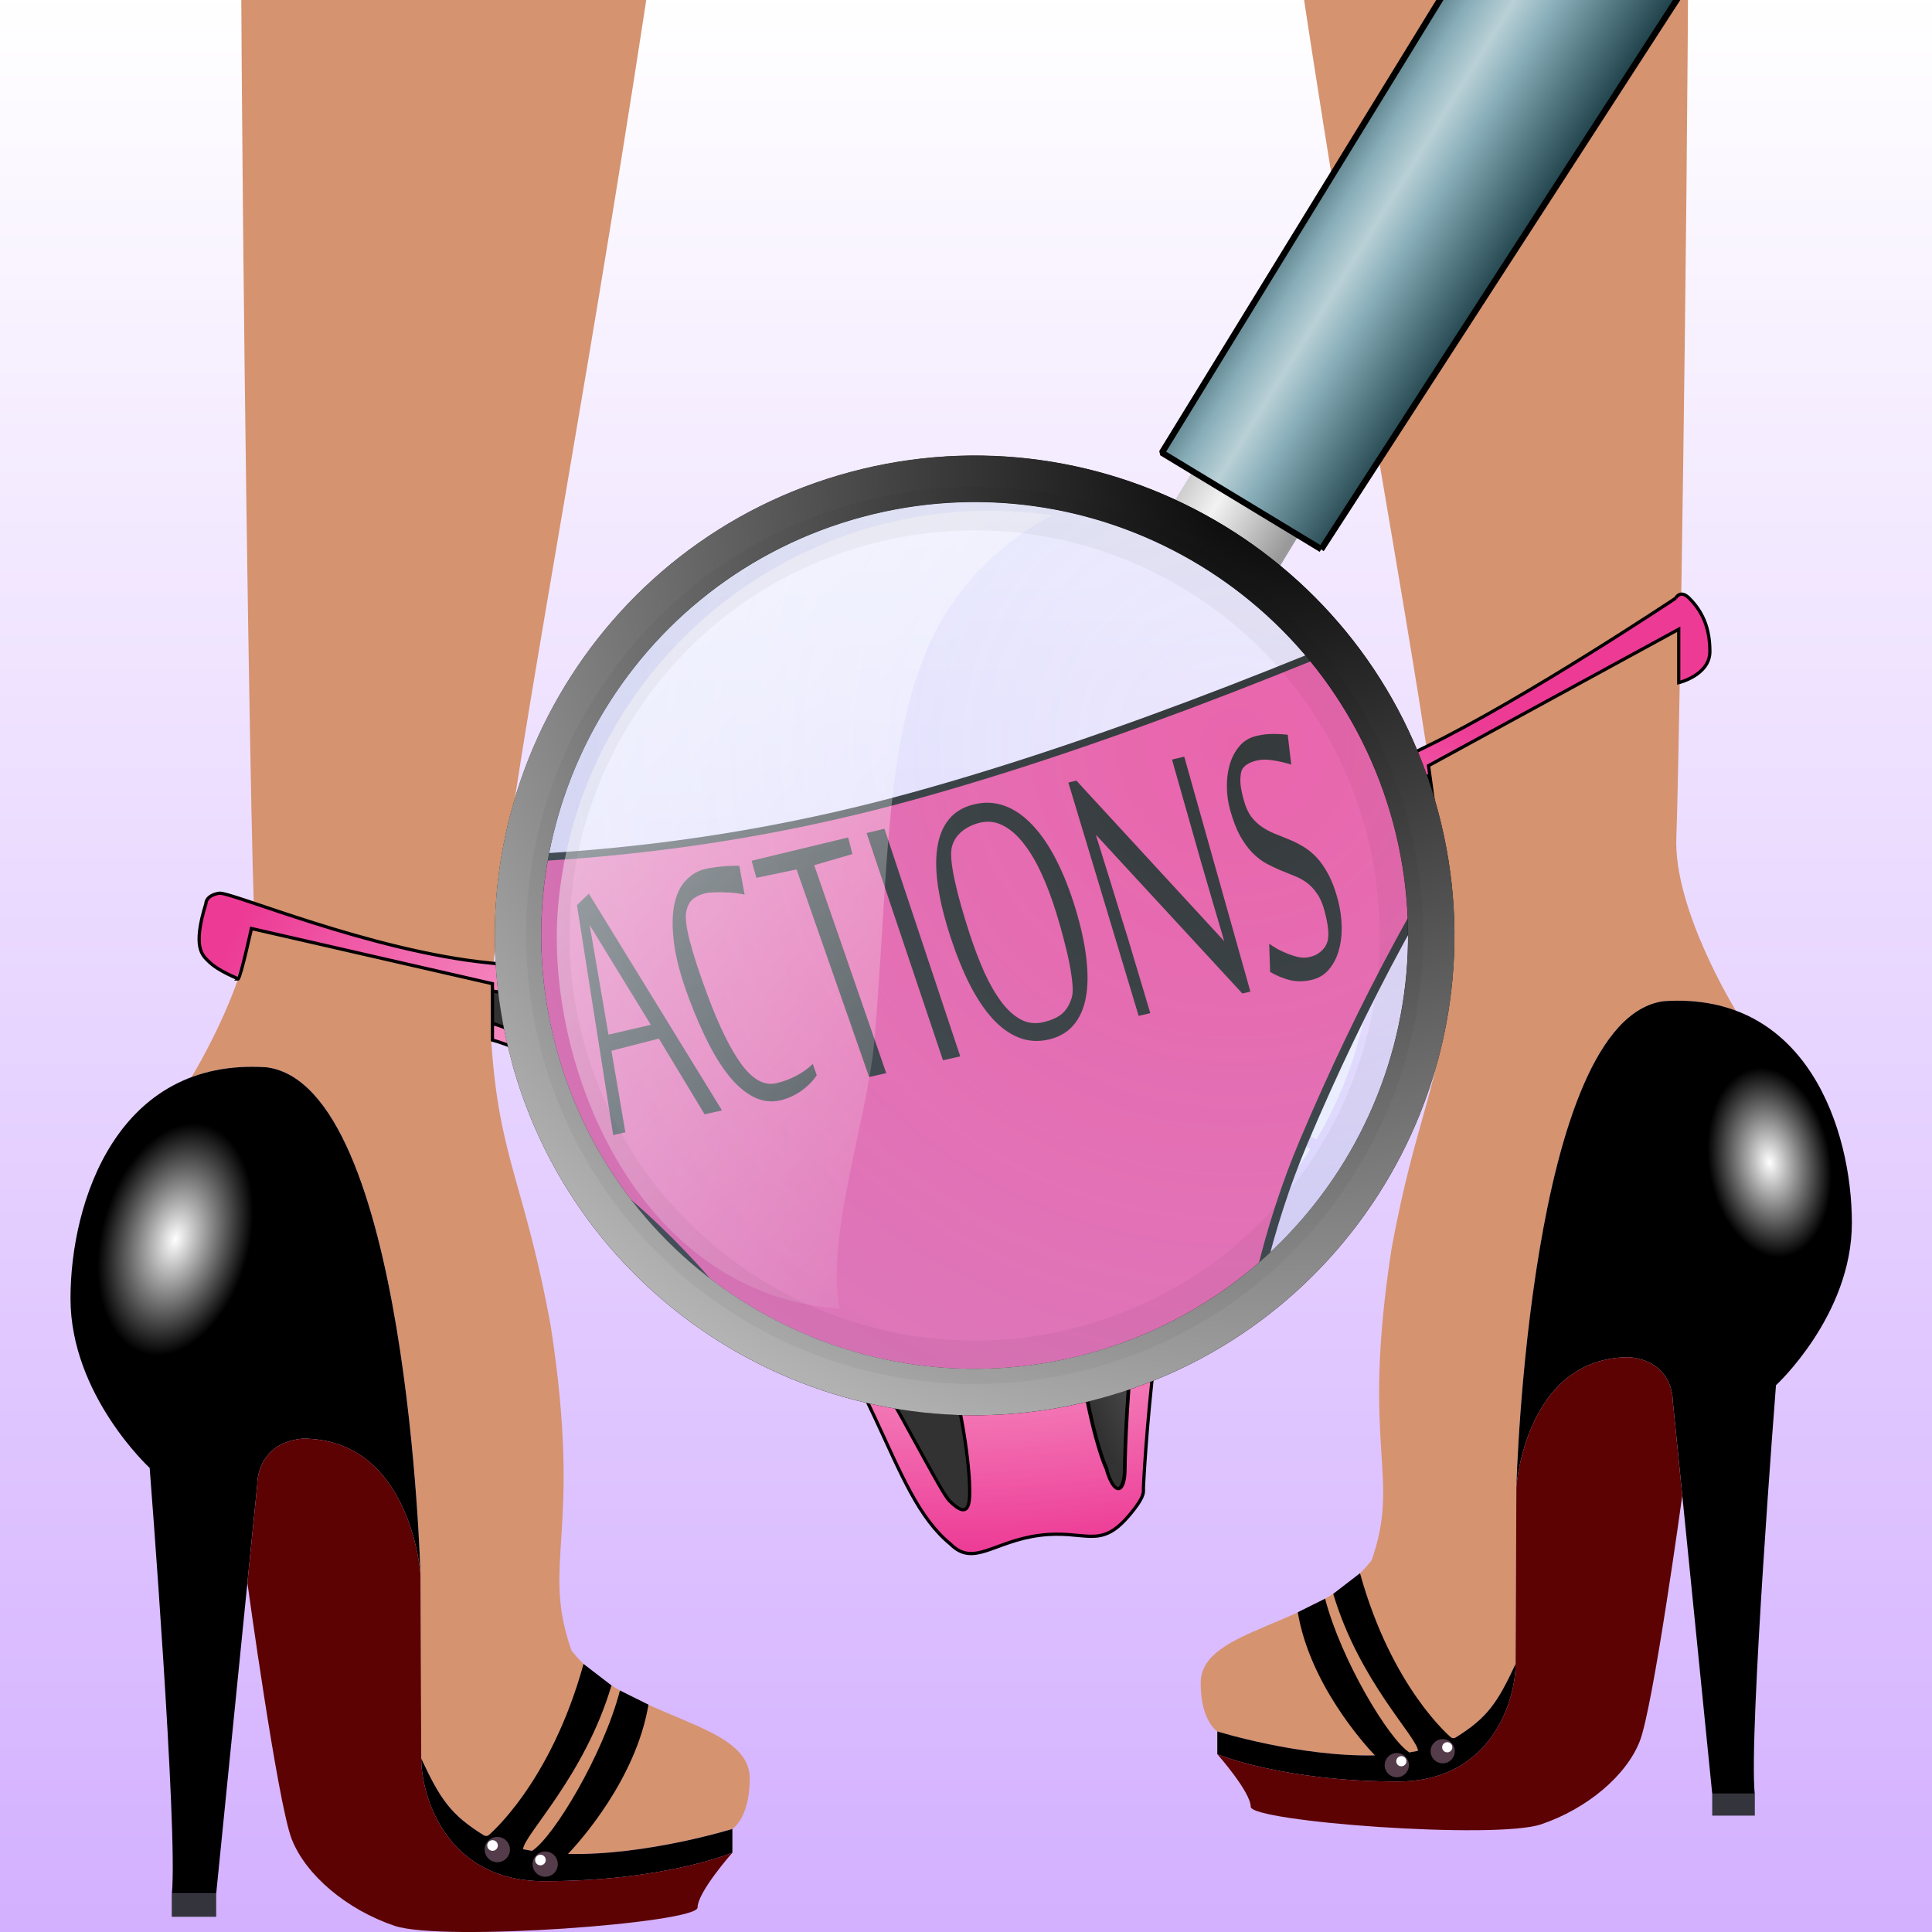 <?xml version="1.0" encoding="UTF-8" standalone="no"?>
<svg id="svg2" xmlns:rdf="http://www.w3.org/1999/02/22-rdf-syntax-ns#" xmlns="http://www.w3.org/2000/svg" xml:space="preserve" viewBox="0 0 595.85 595.85" version="1.1" xmlns:cc="http://creativecommons.org/ns#" xmlns:xlink="http://www.w3.org/1999/xlink" xmlns:dc="http://purl.org/dc/elements/1.1/"><defs id="defs6"><linearGradient id="linearGradient10166"><stop id="stop10168" stop-color="#fff" offset="0"/><stop id="stop10170" stop-color="#fff" stop-opacity="0" offset="1"/></linearGradient><linearGradient id="linearGradient4429" y2="135.29" gradientUnits="userSpaceOnUse" y1="151.45" gradientTransform="matrix(-.494 -1.844 1.844 -.494 275.92 794.17)" x2="149.56" x1="132.33"><stop id="stop4425" stop-color="#999" offset="0"/><stop id="stop4431" stop-color="#f2f2f2" offset=".555"/><stop id="stop4427" stop-color="#b3b3b3" offset="1"/></linearGradient><filter id="filter3881"><feGaussianBlur id="feGaussianBlur3883" stdDeviation="0.775"/></filter><radialGradient id="radialGradient4445" gradientUnits="userSpaceOnUse" cx="123.17" cy="7.966" r="77.5" gradientTransform="matrix(-4.152 4.152 -4.156 -4.156 1032.5 -28.51)"><stop id="stop3861" offset="0"/><stop id="stop3863" stop-color="#fff" offset="1"/></radialGradient><radialGradient id="radialGradient4443" gradientUnits="userSpaceOnUse" cx="168.98" cy="84.004" r="63.571" gradientTransform="matrix(7.379 -.647 .647 7.386 -1794 8.268)"><stop id="stop4451" stop-color="#dcf1f7" stop-opacity=".475" offset="0"/><stop id="stop4453" stop-color="#a3cfff" offset="1"/></radialGradient><linearGradient id="linearGradient4441" y2="97.025" xlink:href="#linearGradient10166" gradientUnits="userSpaceOnUse" y1="37.357" gradientTransform="matrix(-.494 -1.844 1.844 -.494 314.08 951.64)" x2="125.64" x1="217.86"/><linearGradient id="linearGradient4439" y2="110.64" xlink:href="#linearGradient10166" gradientUnits="userSpaceOnUse" y1="132.79" gradientTransform="matrix(-.494 -1.844 1.844 -.494 275.92 794.17)" x2="62.749" x1="38.214"/><filter id="filter3971"><feGaussianBlur id="feGaussianBlur3973" stdDeviation="1.449"/></filter><linearGradient id="linearGradient3983-997-724-991" y2="177.52" gradientUnits="userSpaceOnUse" x2="199.41" gradientTransform="matrix(-.494 -1.844 1.844 -.494 275.92 794.17)" y1="203.86" x1="171.43"><stop id="stop4348" stop-color="#1c3e47" offset="0"/><stop id="stop4435" stop-color="#88aeb9" offset=".428"/><stop id="stop4437" stop-color="#b9d0d6" offset=".585"/><stop id="stop4350" stop-color="#88aeb9" offset=".745"/><stop id="stop4352" stop-color="#2d5059" offset="1"/></linearGradient><filter id="filter3971-0"><feGaussianBlur id="feGaussianBlur3973-6" stdDeviation="1.449"/></filter><radialGradient id="radialGradient10172" cx="387.62" xlink:href="#linearGradient10166" gradientUnits="userSpaceOnUse" cy="637.91" r="233.47" gradientTransform="matrix(1 0 0 .636 0 232.3)"/><radialGradient id="radialGradient9451" cx="-60.957" xlink:href="#linearGradient7971" gradientUnits="userSpaceOnUse" cy="52.799" r="43.171" gradientTransform="matrix(.41 -.109 .174 .655 -42.409 41.329)"/><linearGradient id="linearGradient7971"><stop id="stop7981" stop-color="#fff" offset="0"/><stop id="stop7983" offset="1"/></linearGradient><radialGradient id="radialGradient7977" cx="87.754" xlink:href="#linearGradient7971" gradientUnits="userSpaceOnUse" cy="125.04" r="41.389" gradientTransform="matrix(.359 .058 -.091 .563 42.332 4.594)"/><radialGradient id="radialGradient10190" cx="49.313" xlink:href="#linearGradient10174" gradientUnits="userSpaceOnUse" cy="-59.125" r="59.175" gradientTransform="matrix(0 .992 -.929 0 -.25 -122.69)"/><linearGradient id="linearGradient10174"><stop id="stop10194" stop-color="#929292" offset="0"/><stop id="stop10196" stop-color="#323232" offset="1"/></linearGradient><radialGradient id="radialGradient10182" cx="-37.03" xlink:href="#linearGradient10174" gradientUnits="userSpaceOnUse" cy="-79.128" r="44.799" gradientTransform="matrix(-.956 1.1296e-7 -2.2703e-7 -1.921 -84.736 -257.42)"/><radialGradient id="radialGradient10091" xlink:href="#linearGradient7971" gradientUnits="userSpaceOnUse" cy="51.943" cx="-66.094" gradientTransform="matrix(.41 -.109 .174 .655 -42.409 41.329)" r="43.171"/><clipPath id="clipPath18407" clipPathUnits="userSpaceOnUse"><path id="path18409" opacity=".2" d="m84.941 14.88c-39.129 0.992-70.58 33.082-70.58 72.449 0 39.992 32.457 72.449 72.449 72.449s72.449-32.457 72.449-72.449-32.457-72.449-72.449-72.449c-0.625 0-1.249-0.016-1.87 0z" transform="matrix(-.494 -1.844 1.844 -.494 275.67 798.47)" filter="url(#filter3971-0)"/></clipPath><linearGradient id="linearGradient18481" y2="-2.934" gradientUnits="userSpaceOnUse" x2="318.91" y1="614.2" x1="318.91"><stop id="stop18477" stop-color="#d2aeff" offset="0"/><stop id="stop18479" stop-color="#fff" offset="1"/></linearGradient></defs><g id="layer7"><rect id="rect18473" height="655.7" width="710.27" y="-37.272" x="-61.149" fill="url(#linearGradient18481)"/></g><g id="layer3" transform="translate(-93.232 -306.74)"><g id="g18413"><g><g id="g42" transform="matrix(1.25 0 0 -1.25 534.2 545.77)" stroke="#000" fill="url(#radialGradient10182)"><path id="path44" d="m0 0 0.93-6.882s-41.46-27.169-57.794-60.502-18.333-97.334-18.333-103.67c0-6.333-3.089-7.486-4.667 0-3.334 7-15.667 53 0 90 12.445 29.392 30.333 57 50 67.001 7.089 4.16 29.864 14.051 29.864 14.051" stroke="#000" fill="url(#radialGradient10182)"/></g><g id="g46" fill="url(#radialGradient10190)" transform="matrix(1.25 0 0 -1.25 245.11 612.4)"><path id="path48" d="m0 0v-7.965s35.743-10.784 64.076-42.45c21.501-21.501 45.001-71.667 48.668-75.334 3.666-3.667 5-2.667 5 2 3.333 8-6.667 63.334-40.001 90.667-33.329 27.329-77.739 33.078-77.739 33.078" fill="url(#radialGradient10190)"/></g><g id="g50" fill="#d59370" transform="matrix(1.25 0 0 -1.25 628.6 618.44)"><path id="path52" d="m0 0c-5.104 1.909-11.017 2.801-17.83 2.332-33.335-4.494-36.333-119.86-36.333-119.86l-0.188-43.636c-4.469-9.567-6.928-13.298-14.795-18.167-0.655-0.363-1.334-0.699-2.033-1.012l-7.254-2.281c-0.704-0.147-1.419-0.277-2.141-0.394l-8.49-0.727c-18.628-0.407-38.887 5.913-38.887 5.913s-4.098 2.48-4.098 11.955c0 13.753 29.34 13.753 42.176 30.257 7.335 21.088-2.751 27.2 4.89 76.712 6.113 33.618 12.22 39.484 14.058 67.236 3.057 46.15-42.123 221.75-65.403 486.42h121.64c6.64-101 0.807-434.04 0-451.88-0.807-17.844 14.69-42.87 14.69-42.87" fill="#d59370"/></g><g id="g54" fill="url(#radialGradient7977)" transform="matrix(1.25 0 0 -1.25 560.9 765.34)"><path id="path56" d="m0 0s2.998 115.36 36.333 119.86c35.396 2.434 46.445-31.837 46.445-54.685 0-22.849-18.728-40.078-18.728-40.078s-6.743-86.15-5.244-100.76h-10.488l-9.738 97.011s0.226 9.586-10.676 10.675c-25.698 0.002-27.904-32.023-27.904-32.023" fill="url(#radialGradient7977)"/></g><g id="g58" transform="matrix(1.25 0 0 -1.25 542.17 842.6)"><path id="path60" d="m0 0c-0.655-0.363-1.123 0-1.123 0s-14.607 12.064-22.474 40.531l-6.606-5.084c6.389-21.519 20.686-35.277 20.916-38.74-0.704-0.146-1.419-0.277-2.142-0.394-5.109 3.3-16.829 22.78-20.783 37.937l-6.737-3.352c2.918-17.539 16.225-32.383 19.03-35.312-18.628-0.407-38.887 5.913-38.887 5.913v-5.619s16.106-6.741 44.573-6.741c23.222 0 29.028 20.226 29.028 29.028-4.47-9.567-6.929-13.298-14.795-18.167"/></g></g><g id="g62" transform="matrix(1.25 0 0 -1.25 527.75 851.13)"><path id="path64" d="m0 0c0-1.65-1.338-2.988-2.988-2.988-1.651 0-2.989 1.338-2.989 2.988s1.338 2.988 2.989 2.988c1.65 0 2.988-1.338 2.988-2.988" fill="#543c4a"/></g><g id="g66" transform="matrix(1.25 0 0 -1.25 526.99 849.92)"><path id="path68" d="m0 0c0-0.693-0.563-1.256-1.256-1.256s-1.256 0.563-1.256 1.256 0.563 1.256 1.256 1.256 1.256-0.563 1.256-1.256" fill="#fff"/></g><g id="g70" fill="#5c0202" transform="matrix(1.25 0 0 -1.25 468.66 847.75)"><path id="path72" d="m0 0s16.105-6.741 44.572-6.741c23.223 0 29.029 20.226 29.029 29.028l0.187 43.636s2.206 32.025 27.904 32.025c10.902-1.09 10.676-10.676 10.676-10.676l2.355-23.459s-7.154-52.115-10.487-60.615-12.999-16.667-24.333-20.5c-11.331-3.833-71.664 0.666-71.664 4.333s-8.236 12.969-8.236 12.969" fill="#5c0202"/></g><path id="path74" d="m634.44 866.7h-13.144v-6.781h13.144v6.781z" fill="#34353c"/><g id="g76" transform="matrix(1.25 0 0 -1.25 541.91 846.84)"><path id="path78" d="m0 0c0-1.65-1.338-2.988-2.988-2.988-1.651 0-2.989 1.338-2.989 2.988s1.338 2.988 2.989 2.988c1.65 0 2.988-1.338 2.988-2.988" fill="#543c4a"/></g><g id="g80" transform="matrix(1.25 0 0 -1.25 541.15 845.62)"><path id="path82" d="m0 0c0-0.693-0.563-1.256-1.256-1.256s-1.256 0.563-1.256 1.256 0.563 1.256 1.256 1.256 1.256-0.563 1.256-1.256" fill="#fff"/></g><g><g id="g84" fill="#d59370" transform="matrix(1.25 0 0 -1.25 152.29 638.94)"><path id="path86" d="m0 0c5.324 1.992 11.49 2.92 18.597 2.433 34.77-4.688 37.898-125.02 37.898-125.02l0.195-45.51c4.662-9.979 7.227-13.871 15.432-18.95 0.683-0.379 1.392-0.728 2.12-1.054l7.566-2.381c0.734-0.153 1.481-0.288 2.234-0.41l8.855-0.759c19.431-0.423 40.561 6.169 40.561 6.169s4.274 2.588 4.274 12.468c0 14.346-30.602 14.346-43.991 31.56-7.651 21.994 2.87 28.372-5.1 80.015-6.376 35.063-12.746 41.182-14.663 70.13-3.189 48.135 43.935 231.3 68.218 502.47h-126.87c-6.934-100.46-0.851-447.84-0.008-466.45 0.842-18.606-15.322-44.71-15.322-44.71" fill="#d59370"/></g><g id="g88" fill="url(#radialGradient9451)" transform="matrix(1.25 0 0 -1.25 222.9 792.18)"><path id="path90" d="m0 0s-3.127 120.33-37.897 125.02c-36.919 2.537-48.444-33.207-48.444-57.041 0-23.832 19.534-41.804 19.534-41.804s7.033-89.856 5.47-105.09h10.939l10.157 101.19s-0.236 9.997 11.136 11.134c26.803-0.005 29.105-33.409 29.105-33.409" fill="url(#radialGradient10091)"/></g><g id="g92" transform="matrix(1.25 0 0 -1.25 242.44 872.76)"><path id="path94" d="m0 0c0.684-0.379 1.171 0 1.171 0s15.236 12.584 23.441 42.275l6.891-5.301c-6.664-22.447-21.577-36.796-21.816-40.41 0.734-0.152 1.48-0.288 2.234-0.409 5.329 3.443 17.553 23.76 21.677 39.569l7.028-3.495c-3.044-18.294-16.925-33.777-19.85-36.833 19.43-0.423 40.561 6.168 40.561 6.168v-5.861s-16.799-7.031-46.491-7.031c-24.222 0-30.278 21.097-30.278 30.278 4.662-9.979 7.227-13.871 15.432-18.95"/></g></g><g id="g96" transform="matrix(1.25 0 0 -1.25 257.48 881.66)"><path id="path98" d="m0 0c0-1.722 1.396-3.116 3.117-3.116s3.117 1.394 3.117 3.116-1.396 3.118-3.117 3.118-3.117-1.396-3.117-3.118" fill="#543c4a"/></g><g id="g100" transform="matrix(1.25 0 0 -1.25 258.27 880.39)"><path id="path102" d="m0 0c0-0.723 0.586-1.311 1.31-1.311 0.723 0 1.31 0.588 1.31 1.311s-0.587 1.31-1.31 1.31c-0.724 0-1.31-0.587-1.31-1.31" fill="#fff"/></g><g id="g104" fill="#5c0202" transform="matrix(1.25 0 0 -1.25 319.11 878.13)"><path id="path106" d="m0 0s-16.799-7.031-46.491-7.031c-24.222 0-30.278 21.096-30.278 30.278l-0.195 45.513s-2.302 33.404-29.105 33.404c-11.371-1.138-11.136-11.135-11.136-11.135l-2.456-24.468s7.461-54.36 10.938-63.225c3.476-8.866 13.558-17.385 25.38-21.383 11.822-3.996 74.752 0.695 74.752 4.52-0.001 3.825 8.59 13.527 8.59 13.527" fill="#5c0202"/></g><path id="path108" d="m146.2 897.9h13.709v-7.074h-13.709v7.074z" fill="#34353c"/><g id="g110" transform="matrix(1.25 0 0 -1.25 242.71 877.17)"><path id="path112" d="m0 0c0-1.722 1.396-3.118 3.117-3.118s3.116 1.396 3.116 3.118-1.395 3.116-3.116 3.116-3.117-1.394-3.117-3.116" fill="#543c4a"/></g><g id="g114" transform="matrix(1.25 0 0 -1.25 243.5 875.91)"><path id="path116" d="m0 0c0-0.725 0.587-1.311 1.31-1.311s1.31 0.586 1.31 1.311c0 0.723-0.587 1.31-1.31 1.31s-1.31-0.587-1.31-1.31" fill="#fff"/></g><g id="g118" transform="matrix(1.25 0 0 -1.25 245.11 612.4)"><path id="path120" d="m0 0v-7.965s35.743-10.784 64.076-42.45c21.501-21.501 45.001-71.667 48.668-75.334 3.666-3.667 5-2.667 5 2 0.179 11.153-6.667 63.334-40.001 90.667-33.329 27.329-77.739 33.078-77.739 33.078m201.41 39.252c-19.667-10.001-37.555-37.609-50-67.001-15.667-37-3.334-83 0-90 2-7 4.667-6.333 4.667 0s1.999 70.334 18.333 103.67c16.334 33.333 57.794 60.502 57.794 60.502l-0.93 6.882s-22.775-9.891-29.864-14.05m90.554 57.708s1.07 2.224 3.293 0c3.293-3.293 5.122-7.317 5.122-13.171s-7.683-7.684-7.683-7.684v13.172l-61.735-33.661 1.83-13.537s-44.002-33.66-56.808-70.613-15.366-94.029-15.366-94.029 0.602-1.972-3.66-6.952c-7.233-8.452-10.61-3.292-21.952-4.756-11.341-1.463-16.28-7.866-21.952-2.195-15.732 12.806-17.197 43.173-49.759 79.76-32.547 36.578-63.28 44.628-63.28 44.628v13.902l-59.027 13.172-4.025-11.708s-4.375 1.448-6.952 4.024c-1.472 1.472-4.1 3.277-0.686 14.27 0 0-0.126 1.983 3.247 2.561 2.754 0.472 37.228-14.262 66.711-17.196s66.223-9.878 110.13 2.195c43.904 12.074 96.954 39.514 121.1 51.222 24.148 11.708 61.466 36.587 61.466 36.587" fill="#ed3a95"/></g><path id="path7912" d="m245.11 612.4v9.956s44.679 13.48 80.095 53.062c26.876 26.876 56.251 89.584 60.835 94.168 4.582 4.584 6.25 3.334 6.25-2.5 0.224-13.941-8.334-79.168-50.001-113.33-41.666-34.166-97.179-41.352-97.179-41.352m251.76-49.065c-24.584 12.501-46.944 47.011-62.5 83.751-19.584 46.25-4.168 103.75 0 112.5 2.5 8.75 5.834 7.916 5.834 0s2.499-87.918 22.916-129.58c20.418-41.666 72.242-75.628 72.242-75.628l-1.163-8.602s-28.469 12.364-37.33 17.562m113.19-72.135s1.337-2.78 4.116 0c4.116 4.116 6.402 9.146 6.402 16.464 0 7.317-9.604 9.605-9.604 9.605v-16.465l-77.169 42.076 2.288 16.921s-55.002 42.075-71.01 88.266-19.161 116.41-19.208 117.54c-0.046 1.129 0.752 2.465-4.575 8.69-9.041 10.565-13.262 4.115-27.44 5.945-14.176 1.829-20.35 9.832-27.44 2.744-19.665-16.008-21.496-53.966-62.199-99.7-40.702-45.734-79.119-55.796-79.119-55.796v-17.378l-74.34-17.02s-3.164 14.634-4.098 15.568c0.507 0-5.846-2.188-9.068-5.407-1.84-1.84-5.125-4.096-0.858-17.838 0 0-0.158-2.479 4.059-3.201 3.442-0.59 46.535 17.828 83.389 21.495 36.854 3.667 82.779 12.348 137.66-2.744 54.88-15.092 121.19-49.392 151.38-64.028 30.185-14.635 76.832-45.734 76.832-45.734" stroke="#000" fill="url(#radialGradient10172)"/></g></g><g id="layer2" transform="translate(-93.232 -306.74)"><path id="path3830-5-2" opacity=".7" d="m429.15 712.75c28.25-8.516 52.492-27.017 68.242-51.704l-17.145-9.119c-11.762 23.319-28.242 44.478-51.096 60.824zm52.538-63.743 17.522 9.142c9.239-15.419 15.221-33.116 16.895-52.216 1.842-21.009-1.764-41.229-9.595-59.325-2.27 33.489-9.111 69.925-24.822 102.4z" fill="url(#linearGradient4439)"/><g id="layer5" display="none"><path id="path10342" d="m271.41 649.25c-7.982-31.93-13.304-51.886-27.939-70.512 153-10.643 169.41-34.265 236.81-57.208 2.671 33.519 9.313 47.895 19.956 75.834-103.77 45.234-150.34 49.226-228.83 51.886z" display="inline" stroke="#000" stroke-width="1px" fill="none"/><flowRoot id="flowRoot10334" style="word-spacing:0px;letter-spacing:0px" line-height="125%" xml:space="preserve" transform="translate(759.67 138.36)" font-size="40px" font-family="sans-serif" display="inline" fill="#000000"><flowRegion id="flowRegion10336"><rect id="rect10338" y="451.01" x="61.199" width="581.39" height="254.11"/></flowRegion><flowPara id="flowPara10340" font-size="80px" font-family="&apos;Sakkal Majalla&apos;">ACTIONS</flowPara></flowRoot></g><g id="g18297" clip-path="url(#clipPath18407)"><g id="g10325" transform="matrix(2.305 0 0 2.305 -506.03 -832.78)"><g id="g42-9" transform="matrix(1.25 0 0 -1.25 534.2 545.77)" stroke="#000" fill="url(#radialGradient10182)"><path id="path44-2" d="m0 0 0.93-6.882s-41.46-27.169-57.794-60.502-18.333-97.334-18.333-103.67c0-6.333-3.089-7.486-4.667 0-3.334 7-15.667 53 0 90 12.445 29.392 30.333 57 50 67.001 7.089 4.16 29.864 14.051 29.864 14.051" stroke="#000" fill="url(#radialGradient10182)"/></g><g id="g46-2" fill="url(#radialGradient10190)" transform="matrix(1.25 0 0 -1.25 245.11 612.4)"><path id="path48-7" d="m0 0v-7.965s35.743-10.784 64.076-42.45c21.501-21.501 45.001-71.667 48.668-75.334 3.666-3.667 5-2.667 5 2 3.333 8-6.667 63.334-40.001 90.667-33.329 27.329-77.739 33.078-77.739 33.078" fill="url(#radialGradient10190)"/></g><g id="g118-0" transform="matrix(1.25 0 0 -1.25 245.11 612.4)"><path id="path120-9" d="m0 0v-7.965s35.743-10.784 64.076-42.45c21.501-21.501 45.001-71.667 48.668-75.334 3.666-3.667 5-2.667 5 2 0.179 11.153-6.667 63.334-40.001 90.667-33.329 27.329-77.739 33.078-77.739 33.078m201.41 39.252c-19.667-10.001-37.555-37.609-50-67.001-15.667-37-3.334-83 0-90 2-7 4.667-6.333 4.667 0s1.999 70.334 18.333 103.67c16.334 33.333 57.794 60.502 57.794 60.502l-0.93 6.882s-22.775-9.891-29.864-14.05m90.554 57.708s1.07 2.224 3.293 0c3.293-3.293 5.122-7.317 5.122-13.171s-7.683-7.684-7.683-7.684v13.172l-61.735-33.661 1.83-13.537s-44.002-33.66-56.808-70.613-15.366-94.029-15.366-94.029 0.602-1.972-3.66-6.952c-7.233-8.452-10.61-3.292-21.952-4.756-11.341-1.463-16.28-7.866-21.952-2.195-15.732 12.806-17.197 43.173-49.759 79.76-32.547 36.578-63.28 44.628-63.28 44.628v13.902l-59.027 13.172-4.025-11.708s-4.375 1.448-6.952 4.024c-1.472 1.472-4.1 3.277-0.686 14.27 0 0-0.126 1.983 3.247 2.561 2.754 0.472 37.228-14.262 66.711-17.196s66.223-9.878 110.13 2.195c43.904 12.074 96.954 39.514 121.1 51.222 24.148 11.708 61.466 36.587 61.466 36.587" fill="#ed3a95"/></g><path id="path7912-1" d="m245.11 612.4v9.956s44.679 13.48 80.095 53.062c26.876 26.876 56.251 89.584 60.835 94.168 4.582 4.584 6.25 3.334 6.25-2.5 0.224-13.941-8.334-79.168-50.001-113.33-41.666-34.166-97.179-41.352-97.179-41.352m251.76-49.065c-24.584 12.501-46.944 47.011-62.5 83.751-19.584 46.25-4.168 103.75 0 112.5 2.5 8.75 5.834 7.916 5.834 0s2.499-87.918 22.916-129.58c20.418-41.666 72.242-75.628 72.242-75.628l-1.163-8.602s-28.469 12.364-37.33 17.562m113.19-72.135s1.337-2.78 4.116 0c4.116 4.116 6.402 9.146 6.402 16.464 0 7.317-9.604 9.605-9.604 9.605v-16.465l-77.169 42.076 2.288 16.921s-55.002 42.075-71.01 88.266-19.161 116.41-19.208 117.54c-0.046 1.129 0.752 2.465-4.575 8.69-9.041 10.565-13.262 4.115-27.44 5.945-14.176 1.829-20.35 9.832-27.44 2.744-19.665-16.008-21.496-53.966-62.199-99.7-40.702-45.734-79.119-55.796-79.119-55.796v-17.378l-74.34-17.02s-3.164 14.634-4.098 15.568c0.507 0-5.846-2.188-9.068-5.407-1.84-1.84-5.125-4.096-0.858-17.838 0 0-0.158-2.479 4.059-3.201 3.442-0.59 46.535 17.828 83.389 21.495 36.854 3.667 82.779 12.348 137.66-2.744 54.88-15.092 121.19-49.392 151.38-64.028 30.185-14.635 76.832-45.734 76.832-45.734" stroke="#000" fill="url(#radialGradient10172)"/></g><g id="flowRoot10334-7" transform="translate(770.96 146.83)"><path id="path10443" d="m-460.42 503.59l-14.103-23.37-14.629 3.753 4.295 25.163-3.756 0.852s-11.173-70.939-11.173-70.939l3.655-3.527s41.074 66.851 41.074 66.851l-5.362 1.217m-16.59-27.623l-18.838-30.723 5.776 33.765 13.062-3.043"/><path id="path10445" d="m-437 499.26c-2.775 0.629-5.424 0.341-7.954-0.865-2.532-1.207-4.967-3.167-7.308-5.886-2.323-2.732-4.555-6.159-6.7-10.289-2.171-4.193-4.257-8.958-6.26-14.303-2.453-6.545-3.99-12.198-4.602-16.944-0.632-4.816-0.613-8.838 0.06-12.056 0.684-3.282 1.886-5.79 3.605-7.518 1.706-1.779 3.646-2.931 5.818-3.456 0.802-0.194 1.712-0.362 2.73-0.507 1.018-0.144 2.019-0.259 3.002-0.344 0.984-0.085 1.911-0.131 2.783-0.138 0.881-0.06 1.588-0.053 2.122 0.021l1.619 8.858c-0.617-0.154-1.457-0.305-2.52-0.453-1.063-0.148-2.188-0.231-3.372-0.249-1.176-0.071-2.313-0.075-3.412-0.013-1.116 0.016-2.022 0.107-2.717 0.274-1.546 0.371-2.786 0.92-3.723 1.648-0.953 0.681-1.657 1.804-2.113 3.367-0.558 1.885-0.244 5.104 0.939 9.642 1.177 4.516 2.979 10.039 5.398 16.551 3.655 9.838 7.211 17.062 10.686 21.733 3.467 4.599 6.984 6.483 10.567 5.667 1.003-0.229 2.021-0.531 3.052-0.907 1.032-0.377 2.029-0.816 2.99-1.318 0.987-0.508 1.926-1.077 2.817-1.705 0.892-0.629 1.697-1.31 2.417-2.043l1.245 3.475c-0.65 0.997-1.407 1.923-2.269 2.778-0.852 0.805-1.764 1.552-2.736 2.243-0.962 0.641-1.967 1.197-3.016 1.669-1.048 0.472-2.097 0.827-3.148 1.065l0 0"/><path id="path10447" d="m-409.68 492.07s-22.375-64.02-22.375-64.02l-12.405 2.599-1.458-5.277 29.769-7.18 1.311 5.116-11.779 3.438s22.214 64.128 22.214 64.128l-5.277 1.198"/><path id="path10449" d="m-386.9 486.91s-23.56-70.081-23.56-70.081l5.5-1.327 23.382 70.2-5.322 1.208"/><path id="path10451" d="m-346.09 439.97c1.728 5.641 2.856 10.796 3.39 15.472 0.558 4.646 0.506 8.707-0.151 12.19-0.654 3.469-1.944 6.303-3.866 8.51-1.892 2.195-4.438 3.653-7.639 4.379-3.249 0.737-6.313 0.529-9.199-0.624-2.888-1.154-5.578-3.095-8.072-5.828-2.516-2.785-4.85-6.274-7.004-10.474-2.152-4.27-4.128-9.141-5.927-14.624-1.81-5.515-3.081-10.593-3.808-15.226-0.731-4.657-0.834-8.752-0.305-12.28 0.516-3.589 1.704-6.533 3.567-8.828 1.868-2.301 4.47-3.855 7.805-4.66 3.312-0.799 6.485-0.636 9.513 0.489 3.026 1.125 5.871 3.112 8.532 5.958 2.639 2.79 5.069 6.358 7.287 10.694 2.208 4.317 4.167 9.271 5.877 14.853m-5.903 1.381c-1.408-4.547-2.965-8.657-4.67-12.323-1.712-3.68-3.567-6.758-5.565-9.227-1.976-2.482-4.083-4.276-6.32-5.376-2.212-1.108-4.532-1.371-6.956-0.789-2.103 0.505-3.928 1.379-5.476 2.62-1.546 1.239-2.588 2.79-3.128 4.651-0.292 1.036-0.354 2.473-0.187 4.308 0.167 1.832 0.512 3.946 1.033 6.34 0.505 2.341 1.15 4.894 1.933 7.655 0.766 2.707 1.62 5.51 2.561 8.406 1.443 4.442 2.984 8.497 4.623 12.17 1.644 3.607 3.394 6.643 5.25 9.113 1.851 2.464 3.834 4.268 5.95 5.414 2.139 1.14 4.436 1.429 6.892 0.87 2.355-0.536 4.237-1.348 5.645-2.436 1.422-1.14 2.482-2.824 3.18-5.054 0.321-0.942 0.41-2.314 0.268-4.12-0.156-1.855-0.456-3.948-0.899-6.281-0.458-2.385-1.054-4.94-1.786-7.668-0.708-2.742-1.492-5.499-2.35-8.273"/><path id="path10453" d="m-294.58 466.31s-45.003-48.781-45.003-48.781l-0.121 0.029c1.656 5.342 3.163 10.184 4.522 14.533 0.586 1.864 1.158 3.727 1.716 5.59 0.569 1.806 1.082 3.474 1.539 5.002 0.483 1.52 0.89 2.833 1.221 3.939 0.357 1.099 0.598 1.855 0.721 2.269l7.03 23.496s-3.602 0.817-3.602 0.817l-21.673-71.941s2.47-0.596 2.47-0.596 45.535 49.452 45.535 49.452 0.04-0.009 0.04-0.009c-1.426-4.83-2.748-9.339-3.963-13.523-0.503-1.775-1.028-3.573-1.573-5.395-0.52-1.832-1.02-3.546-1.502-5.143-0.469-1.653-0.885-3.119-1.248-4.398l-0.848-2.991-6.946-24.486 3.77-0.909s20.409 72.477 20.409 72.477-2.495 0.566-2.495 0.566l-0 0"/><path id="path10455" d="m-265.1 437.45c0.712 2.706 1.1 5.429 1.166 8.169 0.053 2.686-0.256 5.177-0.925 7.477-0.641 2.287-1.665 4.244-3.07 5.872-1.376 1.619-3.167 2.677-5.375 3.178-2.312 0.524-4.508 0.54-6.589 0.046-2.055-0.499-4.093-1.342-6.114-2.527l-0.286-8.696c0.777 0.555 1.687 1.129 2.728 1.72 1.028 0.545 2.097 1.032 3.206 1.461 1.109 0.429 2.218 0.759 3.33 0.992 1.125 0.181 2.155 0.165 3.089-0.048 1.281-0.292 2.321-0.748 3.118-1.369 0.825-0.627 1.452-1.306 1.881-2.039 0.235-0.396 0.439-0.857 0.611-1.385 0.172-0.528 0.261-1.209 0.266-2.043 0.032-0.841-0.038-1.855-0.212-3.043-0.186-1.236-0.501-2.691-0.946-4.365-0.582-2.19-1.356-3.969-2.321-5.335-0.952-1.421-2.031-2.564-3.239-3.431-1.208-0.867-2.501-1.565-3.878-2.095-1.39-0.577-2.809-1.147-4.254-1.712-1.432-0.618-2.871-1.311-4.316-2.078-1.459-0.815-2.863-1.895-4.211-3.242-1.363-1.396-2.638-3.144-3.824-5.246-1.161-2.113-2.193-4.798-3.095-8.058-0.625-2.26-0.952-4.597-0.98-7.011-0.041-2.469 0.245-4.764 0.858-6.883 0.629-2.18 1.607-4.057 2.935-5.63 1.345-1.632 3.078-2.705 5.201-3.217 1.71-0.413 3.357-0.627 4.941-0.642 1.583-0.015 3.193 0.069 4.83 0.251l1.072 9.206c-1.828-0.601-3.686-1.039-5.574-1.314-1.901-0.324-3.594-0.308-5.078 0.048-1.153 0.277-2.129 0.667-2.928 1.17-0.798 0.503-1.35 1.102-1.656 1.798-0.307 0.799-0.459 1.897-0.456 3.292-0.01 1.345 0.342 3.322 1.056 5.928 0.567 2.07 1.32 3.759 2.258 5.07 0.951 1.254 2.032 2.298 3.243 3.131 1.21 0.833 2.515 1.541 3.917 2.124 1.388 0.535 2.815 1.112 4.281 1.73 1.453 0.57 2.916 1.288 4.389 2.155 1.459 0.819 2.865 1.927 4.216 3.322 1.349 1.394 2.593 3.161 3.733 5.299 1.164 2.127 2.165 4.784 3.002 7.966"/></g></g></g><g id="layer1" transform="translate(-93.232 -306.74)"><g><path id="path4421" d="m486.94 483.04 7.285-11.936-32.389-20.275-7.285 11.936 32.389 20.275z" fill-rule="evenodd" fill="url(#linearGradient4429)"/><path id="path3871" d="m84.81 9.83c-41.857 1.062-75.5 35.388-75.5 77.5 0 42.78 34.72 77.5 77.5 77.5s77.5-34.72 77.5-77.5-34.72-77.5-77.5-77.5c-0.668 0-1.336-0.017-2 0zm2 7.5c38.64-0 70 31.36 70 70s-31.36 70-70 70-70-31.36-70-70c0-38.64 31.36-70 70-70z" transform="matrix(-.494 -1.844 1.844 -.494 275.67 798.47)" filter="url(#filter3881)"/><path id="path3790-0" d="m251.88 637.2c22.643 76.673 102.58 121.76 180.24 100.95 78.9-21.141 125.78-102.33 104.63-181.23-21.141-78.9-102.33-125.78-181.23-104.63-78.9 21.141-125.78 102.33-104.63 181.23 0.33 1.233 0.629 2.472 0.988 3.689zm12.844-7.395c-19.095-71.264 23.245-144.6 94.509-163.69 71.264-19.095 144.6 23.245 163.69 94.509 19.095 71.264-23.245 144.6-94.509 163.69-71.264 19.095-144.6-23.245-163.69-94.509z" fill="url(#radialGradient4445)"/><circle id="path3794-6" opacity=".5" transform="rotate(-84.99)" cy="444.28" cx="-558.56" r="133.66" fill="url(#radialGradient4443)"/><path id="path3800" opacity=".5" d="m265.36 586.25c-4.208 48.003 23.82 119.59 86.892 124.15-4.52-22.018 8.505-58.356 10.618-82.459 6.703-76.469-0.151-132.17 54.716-162.28-2.454-0.352-4.909-0.67-7.409-0.889-73.496-6.443-138.37 47.978-144.82 121.47z" fill="url(#linearGradient4441)"/><path id="path3830-5" opacity=".5" d="m429.15 712.75c28.25-8.516 52.492-27.017 68.242-51.704l-17.145-9.119c-11.762 23.319-28.242 44.478-51.096 60.824zm52.538-63.743 17.522 9.142c9.239-15.419 15.221-33.116 16.895-52.216 1.842-21.009-1.764-41.229-9.595-59.325-2.27 33.489-9.111 69.925-24.822 102.4z" fill="url(#linearGradient4439)"/></g><path id="path3845" opacity=".2" d="m84.941 14.88c-39.129 0.992-70.58 33.082-70.58 72.449 0 39.992 32.457 72.449 72.449 72.449s72.449-32.457 72.449-72.449-32.457-72.449-72.449-72.449c-0.625 0-1.249-0.016-1.87 0zm1.87 7.011c36.122-0 65.438 29.316 65.438 65.438s-29.316 65.438-65.438 65.438-65.438-29.316-65.438-65.438c0-36.122 29.316-65.438 65.438-65.438z" transform="matrix(-.494 -1.844 1.844 -.494 275.67 798.47)" filter="url(#filter3971)"/><path id="path3975" stroke-linejoin="bevel" d="m500.73 476.13 122.93-190.01c-10.173-13.748-37.533-29.206-53.502-32.914l-118.59 193.15 49.165 29.769z" fill-rule="evenodd" stroke="#000" stroke-width="1.909px" fill="url(#linearGradient3983-997-724-991)"/></g><g id="layer6" transform="translate(-93.232 -306.74)" display="none"><rect id="rect18411" fill-opacity=".255" height="595.85" width="595.85" display="inline" y="306.74" x="93.232" fill="#5c0202"/></g></svg>
